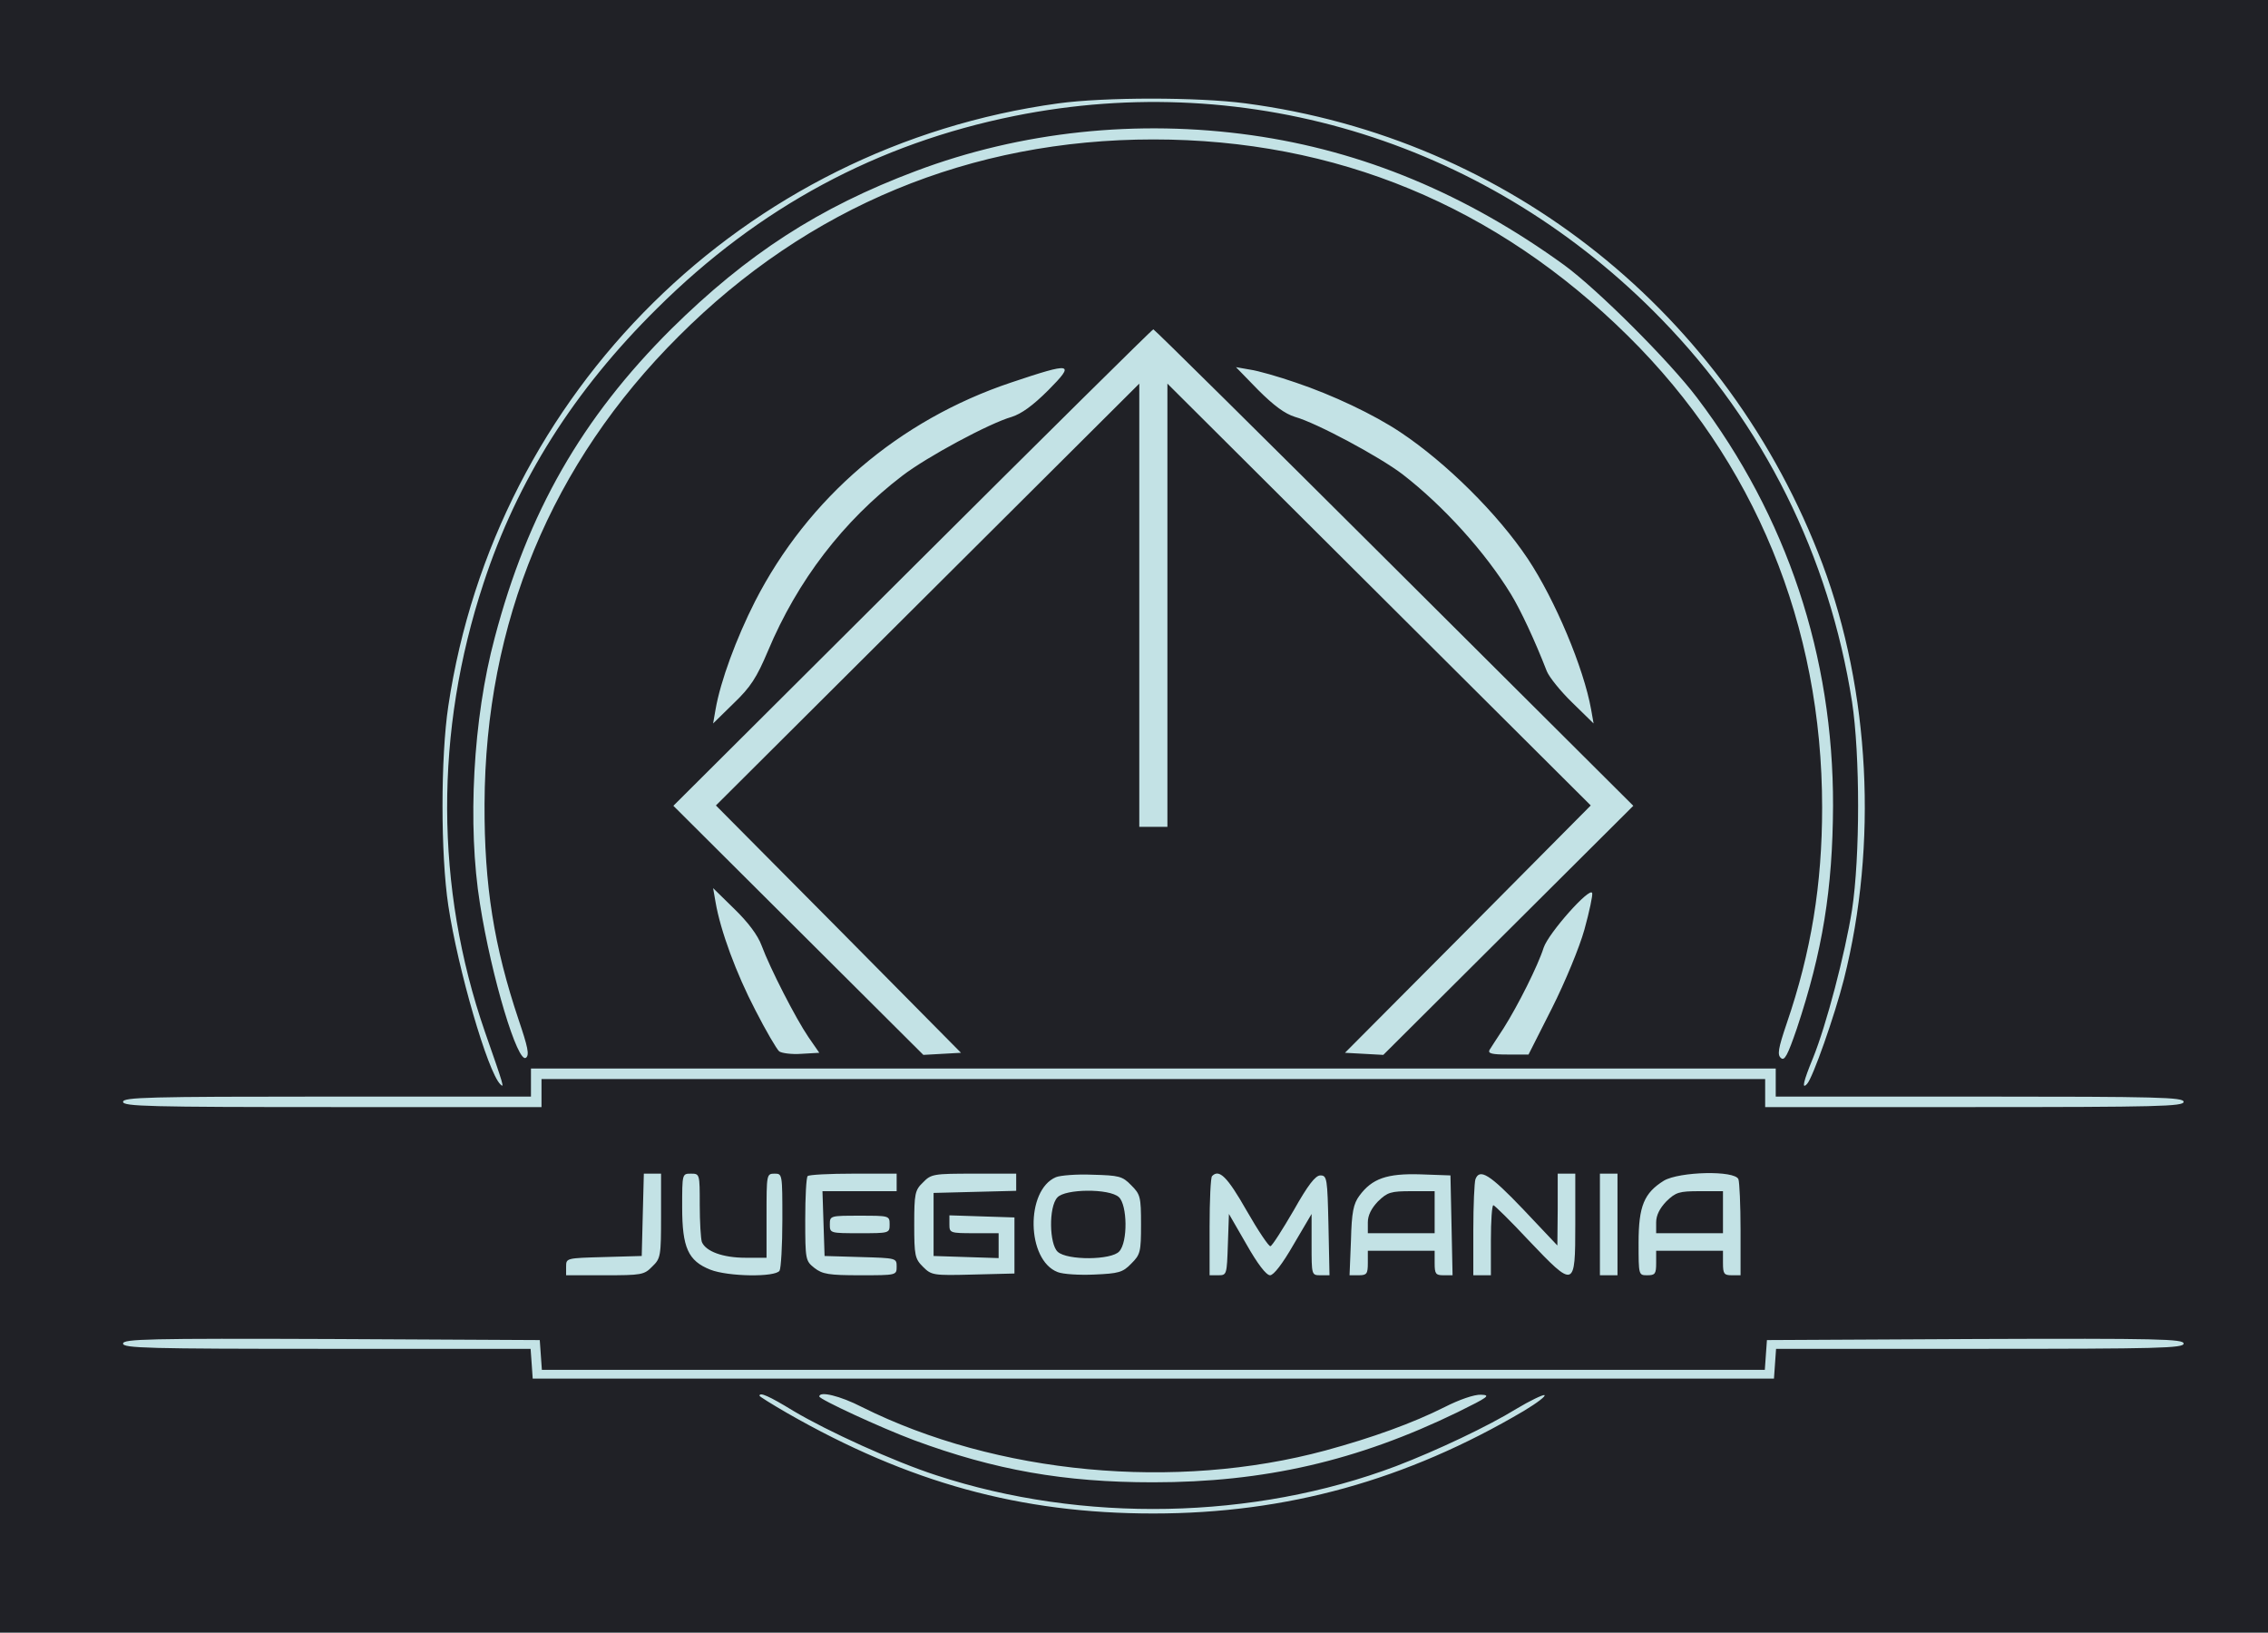 <svg width="100" height="72" viewBox="0 0 100 72" fill="none" xmlns="http://www.w3.org/2000/svg">
<rect width="100" height="71.983" fill="#C3E2E5"/>
<path d="M0 35.991V71.983H50H100V35.991V-7.62939e-06H50H0V35.991ZM54.915 4.557C66.512 6.086 76.202 13.825 80.357 24.87C82.45 30.461 82.806 37.212 81.302 43.174C80.899 44.765 79.922 47.546 79.674 47.793C79.426 48.055 79.519 47.669 79.938 46.65C80.527 45.198 81.349 42.062 81.659 40.116C82.016 37.768 82.016 33.288 81.659 30.94C80.651 24.514 77.767 18.706 73.256 14.072C65.752 6.349 55.147 3.012 44.729 5.113C38.682 6.333 33.473 9.129 28.977 13.593C25.302 17.223 22.806 21.178 21.318 25.719C19.163 32.238 19.178 39.127 21.38 45.491C22.217 47.886 22.248 47.994 22.062 47.808C21.504 47.268 20.186 42.711 19.767 39.93C19.426 37.675 19.426 33.381 19.767 31.126C21.845 17.27 32.791 6.457 46.667 4.557C48.713 4.279 52.806 4.279 54.915 4.557ZM55.194 5.963C60.108 6.658 64.651 8.558 68.977 11.693C70.45 12.775 73.581 15.895 74.822 17.532C78.791 22.769 80.837 28.932 80.822 35.528C80.806 39.204 80.357 41.954 79.225 45.352C78.822 46.526 78.682 46.789 78.527 46.65C78.357 46.511 78.403 46.233 78.775 45.136C79.861 41.969 80.341 38.988 80.341 35.605C80.341 27.573 77.364 20.328 71.783 14.814C65.969 9.067 58.899 6.148 50.853 6.148C42.806 6.148 35.628 9.114 29.922 14.829C24.31 20.421 21.395 27.465 21.364 35.451C21.349 39.034 21.783 41.738 22.868 44.966C23.271 46.156 23.349 46.511 23.194 46.634C22.837 46.943 21.674 43.097 21.163 39.853C20.605 36.393 20.853 31.682 21.814 28.113C23.271 22.583 25.659 18.428 29.597 14.505C32.946 11.199 36.108 9.145 40.388 7.538C45.023 5.793 50.155 5.252 55.194 5.963ZM61.473 25.024L72.016 35.528L66.496 41.027L60.992 46.511L60.139 46.464L59.302 46.418L64.729 40.965L70.139 35.513L60.806 26.213L51.473 16.914V26.692V36.455H50.853H50.233V26.692V16.914L40.899 26.213L31.566 35.513L36.977 40.965L42.372 46.418L41.55 46.464L40.713 46.511L35.209 41.027L29.69 35.528L40.233 25.024C46.031 19.247 50.806 14.52 50.853 14.52C50.899 14.52 55.674 19.247 61.473 25.024ZM46.217 17.208C45.535 17.888 45.039 18.243 44.605 18.382C43.628 18.66 40.868 20.143 39.783 20.977C37.178 22.97 35.163 25.596 33.861 28.7C33.364 29.874 33.101 30.291 32.341 31.017L31.442 31.898L31.55 31.28C31.767 30.029 32.465 28.144 33.287 26.522C35.628 21.95 39.643 18.521 44.574 16.868C47.287 15.957 47.426 15.988 46.217 17.208ZM57.132 16.868C58.744 17.409 60.574 18.274 61.752 19.061C63.767 20.405 66.031 22.645 67.364 24.638C68.574 26.461 69.829 29.457 70.155 31.28L70.264 31.898L69.333 30.987C68.806 30.477 68.31 29.859 68.202 29.596C67.674 28.237 67.054 26.909 66.62 26.198C65.488 24.344 63.643 22.305 61.845 20.915C60.837 20.143 58.047 18.645 57.101 18.382C56.651 18.243 56.17 17.888 55.473 17.192L54.496 16.188L55.116 16.297C55.457 16.343 56.372 16.605 57.132 16.868ZM33.581 41.691C33.953 42.695 35.085 44.904 35.643 45.723L36.124 46.418L35.333 46.464C34.899 46.495 34.465 46.434 34.357 46.356C34.248 46.264 33.767 45.445 33.302 44.533C32.465 42.927 31.767 41.042 31.55 39.776L31.442 39.158L32.372 40.069C32.977 40.656 33.411 41.228 33.581 41.691ZM69.861 40.981C69.643 41.769 69.008 43.298 68.434 44.441L67.395 46.495H66.481C65.783 46.495 65.597 46.449 65.674 46.294C65.736 46.202 66.016 45.754 66.295 45.337C66.93 44.333 67.814 42.572 68.062 41.784C68.279 41.135 70.109 39.081 70.202 39.374C70.233 39.467 70.078 40.193 69.861 40.981ZM78.295 47.731V48.349H87.287C95.178 48.349 96.279 48.38 96.279 48.581C96.279 48.781 95.147 48.812 87.054 48.812H77.829V48.194V47.577H50.853H23.876V48.194V48.812H14.651C6.558 48.812 5.426 48.781 5.426 48.581C5.426 48.38 6.527 48.349 14.419 48.349H23.411V47.731V47.113H50.853H78.295V47.731ZM29.147 53.601C29.147 55.377 29.132 55.485 28.76 55.841C28.403 56.211 28.279 56.227 26.667 56.227H24.961V55.841C24.961 55.47 24.977 55.47 26.636 55.424L28.295 55.377L28.341 53.555L28.388 51.747H28.76H29.147V53.601ZM30.853 53.122C30.853 53.879 30.899 54.62 30.946 54.759C31.116 55.176 31.876 55.455 32.868 55.455H33.798V53.601C33.798 51.778 33.798 51.747 34.155 51.747C34.496 51.747 34.496 51.763 34.496 53.786C34.496 54.914 34.434 55.933 34.372 56.026C34.186 56.32 32.093 56.289 31.318 55.98C30.341 55.593 30.078 55.007 30.078 53.23C30.078 51.747 30.078 51.747 30.465 51.747C30.853 51.747 30.853 51.763 30.853 53.122ZM39.535 52.133V52.52H37.907H36.264L36.31 53.941L36.357 55.377L37.953 55.424C39.519 55.47 39.535 55.47 39.535 55.841C39.535 56.227 39.535 56.227 37.922 56.227C36.543 56.227 36.264 56.181 35.907 55.903C35.519 55.593 35.504 55.547 35.504 53.771C35.504 52.767 35.55 51.902 35.612 51.855C35.659 51.794 36.574 51.747 37.628 51.747H39.535V52.133ZM44.806 52.133V52.504L42.992 52.55L41.163 52.597V53.987V55.377L42.605 55.424L44.031 55.47V54.914V54.373H42.946C41.892 54.373 41.861 54.358 41.861 53.987V53.585L43.302 53.632L44.729 53.678V54.914V56.15L42.899 56.196C41.147 56.242 41.07 56.227 40.698 55.856C40.341 55.501 40.31 55.362 40.31 53.987C40.31 52.628 40.341 52.473 40.698 52.133C41.054 51.763 41.163 51.747 42.946 51.747H44.806V52.133ZM49.876 52.257C50.279 52.659 50.31 52.767 50.31 53.987C50.31 55.207 50.279 55.316 49.876 55.717C49.504 56.103 49.318 56.15 48.248 56.196C47.597 56.227 46.868 56.181 46.636 56.088C45.256 55.563 45.209 52.473 46.558 51.902C46.744 51.825 47.473 51.763 48.17 51.794C49.333 51.825 49.488 51.855 49.876 52.257ZM54.961 53.369C55.473 54.265 55.953 54.976 56.016 54.945C56.093 54.929 56.543 54.219 57.039 53.369C57.674 52.242 58 51.825 58.217 51.825C58.512 51.825 58.527 51.964 58.574 54.018L58.62 56.227H58.217C57.83 56.227 57.83 56.211 57.83 54.867V53.524L57.039 54.867C56.543 55.733 56.155 56.227 56 56.227C55.83 56.227 55.442 55.717 54.961 54.867L54.186 53.524L54.139 54.867C54.093 56.196 54.093 56.227 53.721 56.227H53.333V54.095C53.333 52.921 53.38 51.902 53.442 51.855C53.752 51.531 54.108 51.871 54.961 53.369ZM64 54.018L64.046 56.227H63.643C63.302 56.227 63.256 56.165 63.256 55.686V55.146H61.783H60.31V55.686C60.31 56.165 60.264 56.227 59.907 56.227H59.504L59.566 54.698C59.597 53.446 59.674 53.076 59.938 52.72C60.496 51.964 61.147 51.732 62.636 51.778L63.953 51.825L64 54.018ZM67.163 53.323L68.667 54.914L68.682 53.323V51.747H69.07H69.457V53.987C69.457 56.814 69.426 56.814 67.395 54.682C66.605 53.833 65.891 53.138 65.845 53.138C65.783 53.138 65.736 53.833 65.736 54.682V56.227H65.349H64.961V54.234C64.961 53.138 65.008 52.133 65.054 51.994C65.24 51.5 65.69 51.778 67.163 53.323ZM71.318 53.987V56.227H70.93H70.543V53.987V51.747H70.93H71.318V53.987ZM76.651 51.994C76.698 52.133 76.744 53.138 76.744 54.234V56.227H76.357C76.016 56.227 75.969 56.165 75.969 55.686V55.146H74.496H73.023V55.686C73.023 56.165 72.977 56.227 72.636 56.227C72.248 56.227 72.248 56.227 72.248 54.79C72.248 53.168 72.496 52.597 73.364 52.056C74.046 51.655 76.496 51.593 76.651 51.994ZM39.225 53.987C39.225 54.373 39.209 54.373 37.907 54.373C36.605 54.373 36.589 54.373 36.589 53.987C36.589 53.601 36.605 53.601 37.907 53.601C39.209 53.601 39.225 53.601 39.225 53.987ZM23.845 59.733L23.892 60.398H50.853H77.814L77.861 59.733L77.907 59.085L87.101 59.038C95.194 59.007 96.279 59.038 96.279 59.239C96.279 59.44 95.194 59.471 87.302 59.471H78.31L78.264 60.12L78.217 60.784H50.853H23.488L23.442 60.12L23.395 59.471H14.403C6.512 59.471 5.426 59.44 5.426 59.239C5.426 59.038 6.512 59.007 14.62 59.038L23.799 59.085L23.845 59.733ZM34.977 62.205C36.481 63.101 39.426 64.445 41.287 65.047C47.736 67.163 55.287 67.009 61.55 64.645C63.364 63.95 65.612 62.885 66.868 62.112C67.457 61.757 68.016 61.494 68.093 61.51C68.186 61.541 67.783 61.85 67.194 62.205C62.016 65.263 56.729 66.731 50.853 66.731C44.992 66.731 40.062 65.371 34.698 62.297C34.031 61.911 33.488 61.572 33.488 61.541C33.488 61.371 33.892 61.541 34.977 62.205ZM38 62.035C43.938 65.001 51.83 65.742 58.45 63.95C60.496 63.394 62.295 62.745 63.705 62.035C64.341 61.711 65.008 61.479 65.302 61.494C65.752 61.51 65.612 61.602 64.264 62.267C59.845 64.414 55.736 65.356 50.837 65.356C46.915 65.356 43.861 64.815 40.31 63.502C38.822 62.946 36.124 61.695 36.124 61.572C36.124 61.324 37.039 61.541 38 62.035Z" fill="#202126"/>
<path d="M46.62 52.798C46.233 53.215 46.264 54.852 46.636 55.192C47.054 55.578 49.008 55.563 49.349 55.176C49.736 54.759 49.705 53.122 49.333 52.782C48.915 52.396 46.961 52.411 46.62 52.798Z" fill="#202126"/>
<path d="M60.76 52.968C60.465 53.276 60.31 53.585 60.31 53.894V54.373H61.783H63.256V53.446V52.52H62.233C61.318 52.52 61.178 52.566 60.76 52.968Z" fill="#202126"/>
<path d="M73.473 52.968C73.178 53.276 73.023 53.585 73.023 53.894V54.373H74.496H75.969V53.446V52.52H74.946C74.031 52.52 73.891 52.566 73.473 52.968Z" fill="#202126"/>
</svg>
